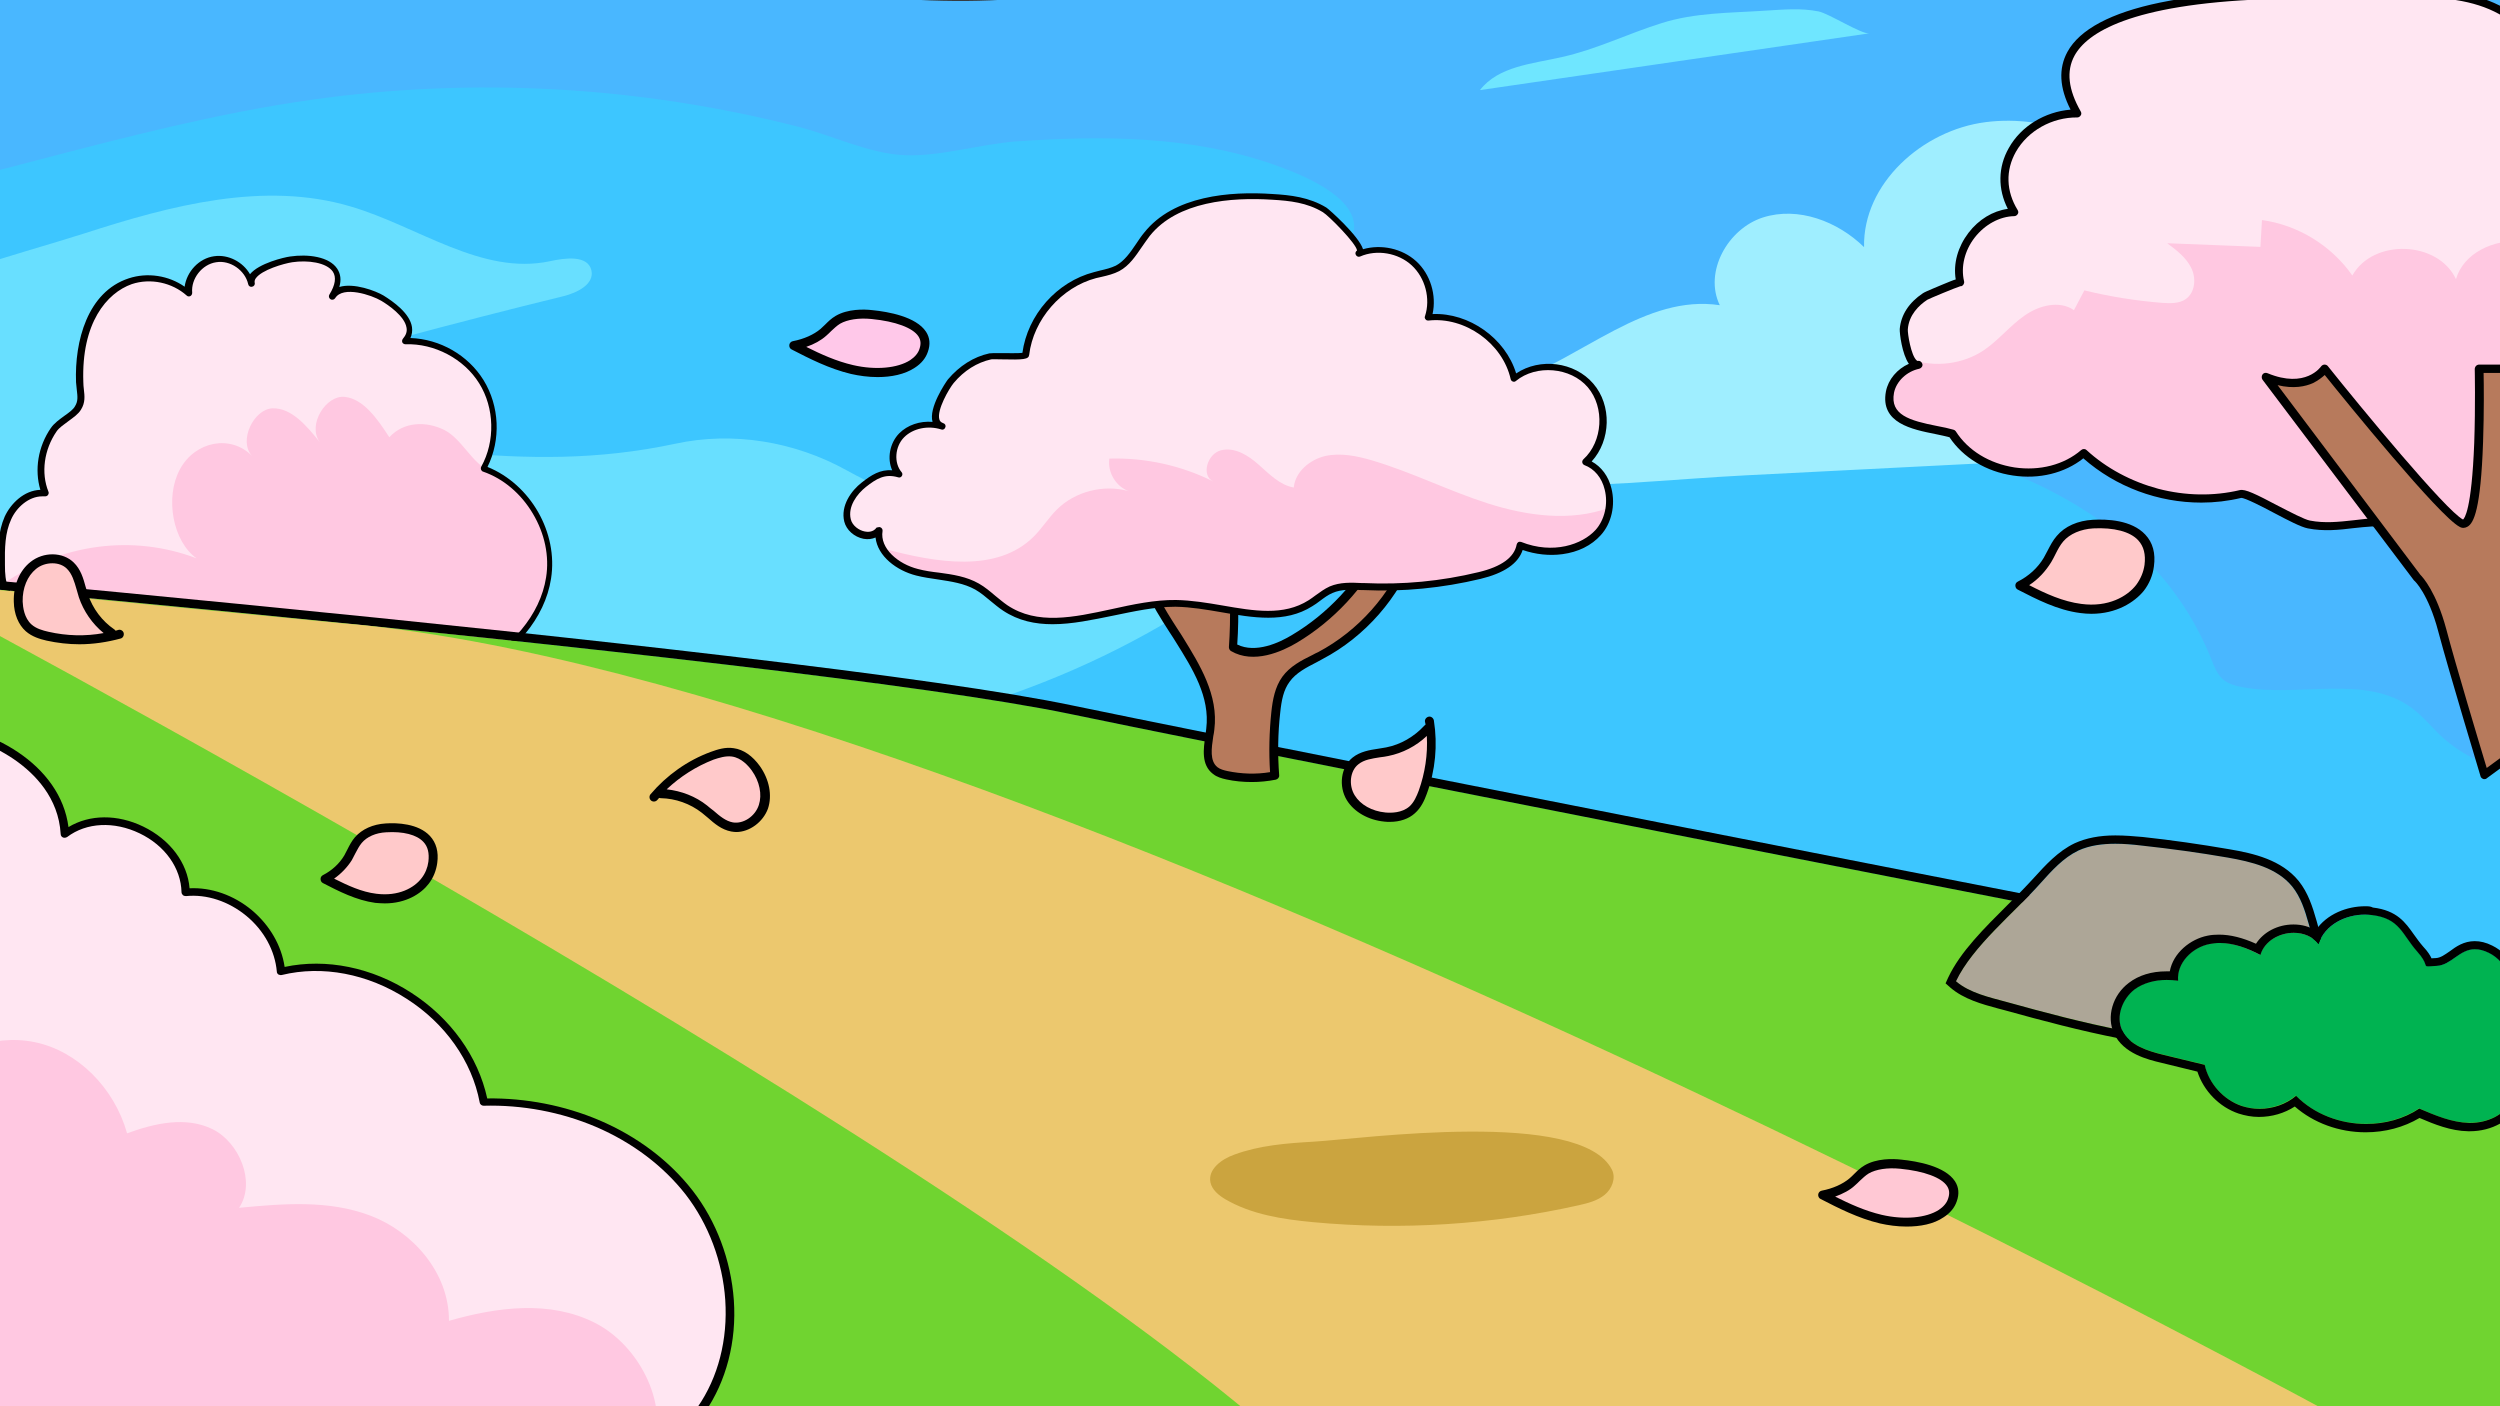 <?xml version="1.0" encoding="utf-8"?>
<!-- Generator: Adobe Illustrator 26.5.0, SVG Export Plug-In . SVG Version: 6.00 Build 0)  -->
<svg version="1.1" id="레이어_1" xmlns="http://www.w3.org/2000/svg" xmlns:xlink="http://www.w3.org/1999/xlink" x="0px"
	 y="0px" viewBox="0 0 960 540" style="enable-background:new 0 0 960 540;" xml:space="preserve">
<rect x="0" y="0" width="960" height="540" fill="#333333" stroke="none"/>
<g>
	<defs>
		<rect id="SVGID_1_" width="960" height="540"/>
	</defs>
	<clipPath id="SVGID_00000152260100063516418450000000992829713164234667_">
		<use xlink:href="#SVGID_1_"  style="overflow:visible;"/>
	</clipPath>
	<g style="clip-path:url(#SVGID_00000152260100063516418450000000992829713164234667_);">
		<rect x="-72" y="12.5" style="fill-rule:evenodd;clip-rule:evenodd;fill:#3DC6FF;" width="1032" height="520.6"/>
		<path style="fill:#49B7FF;" d="M385-0.1c-49.3,3-96.2-9.5-144.9-4.2C189,1.2,128.3-3.2,76.8-6.3c-50.5-3-101-4.5-151.6-4.4
			c-3.8,0-8.1,0.2-10.5,3.1c-2,2.4-2.1,5.8-2.1,8.9c0,24.4,0,48.7,0,73.1c0,3.9,0.4,8.6,3.8,10.5c2.5,1.4,5.5,0.7,8.3,0
			c29.5-7.7,59-15.4,88.5-23.1c35.2-9.2,70.5-18.4,106.5-23.5c62.2-8.8,126.1-5.2,186.9,10.4c13.2,3.4,27.2,10.3,40.8,10.9
			c13.3,0.6,29.3-4.3,42.9-5.3c33.2-2.3,67-2.2,98.8,8.9c9.3,3.3,31.3,11.6,30.9,24.2c-0.3,10.6-20.7,18.9-28.5,23
			c-17.2,9.1-34.4,18.2-51.6,27.2c-12.4,6.6-25.8,14.2-30.8,27.3c52.1,0.3,110.5,8.1,162,0.2c35.7-5.4,68.1-7.6,104.6-4.4
			c65.8,5.6,146.4,24.3,173.6,92.8c1,2.6,2.1,5.3,4.1,7.2c2.1,1.9,5,2.7,7.8,3.2c21.9,4,47.3-5.2,65.1,8.1c4.4,3.3,7.9,7.8,12,11.5
			c12.6,11.3,33.9,17.1,50.6,15.6c20.2-1.8,27.7-17,36.9-35.1c17.5-34.3,23.1-73.7,25.2-111.7c1.2-21.8,1.3-44.1-4.6-65.1
			c-12.2-43.3-49.1-76.3-90.4-94.1s-87-22.5-131.8-25.3c-33.7-2.1-67.4-3.4-101.1-3.8c-18.7-0.2-39.1,0.4-53.6,12.2
			c-16.1,13.1-30.1,11.3-49.6,15.4C560.9,4.1,497.2-4.8,436.6-2.6C419.4-2,402.2-1.2,385-0.1z"/>
		<path style="fill:#68DFFF;" d="M32.5,89.6c33.1-10.7,68.9-20.2,102.2-10.3c25.8,7.6,50.3,26.6,76.5,21c5.9-1.3,14.5-2.4,15.9,3.5
			c1.2,5.3-5.4,8.6-10.6,9.9c-42.1,10.3-84,21.6-125.6,33.8c-8,2.4-18.1,9.8-13.3,16.7c31.7,3.1,63.4,6.2,95,9.3
			c30,2.9,57.2,3.2,86.7-3.1c22.1-4.8,45.8-0.9,65.8,10.2c19,10.5,42.4,19.5,64.3,18.8c24.1-0.9,46.1-5.4,70.2,3.1
			c4.1,1.4,8.2,3.3,11.1,6.5c2.9,3.2,4.3,8.1,2.4,12c-1.3,2.6-3.7,4.3-6.1,5.9C353.4,304.3,216.6,296,86,281.4
			c-34.9-3.9-70-7.8-103.9-17c-29.4-7.9-59.3-21-76.6-46C-151.8,135.1-19.2,106.2,32.5,89.6z"/>
		<path style="fill:#9FEEFF;" d="M830.4,69.3c-19.5-14.7-43.7-25.5-67.9-22.4c-24.3,3.1-47.2,23.6-46.7,48
			C705.7,85,690.5,79.2,677,83.5c-13.5,4.3-22.8,20.9-16.6,33.7c-28.5-4.3-52.6,20.1-79.8,29.5c-15.1,5.2-31.3,6.1-46.5,10.1
			c-17.5,4.6-34.9,12.7-51.2,20.5c-0.4,0.2-0.8,0.4-1.1,0.8c-1.1,1.5,1.5,2.9,3.4,3c31.6,1.7,63.2,3.3,94.8,5
			c30.1,1.6,60.9-2.1,90.9-3.6c63.5-3.2,127.1-6.5,190.6-9.7c20.2-1,44.2-4.4,53.3-22.4c2.7-5.4,3.7-11.5,3.5-17.5
			c-0.6-16.2-10.1-31.7-24.2-39.6c-4.4-2.5-46.4-4.8-40.1,7.9C847.3,87.7,842.4,78.3,830.4,69.3z"/>
		<g>
			<path style="fill:#FFE6F2;" d="M17.5,189.4c-3.2-8-1.5-17.3,3.3-24.3c2.3-3.3,7.5-5.4,9.4-8.4c1.9-3.1,0.8-6,0.6-9.9
				c-0.5-14.6,3.7-33.5,19.4-38.7c7.6-2.5,16.4-0.7,22.3,4.6c-0.5-6.1,4.3-12.2,10.3-13.1c6-0.9,12.4,3.5,13.7,9.4
				c-1.2-5.4,12.3-8.9,15.4-9.4c9.6-1.5,23.3,1.5,15.6,14.3c3.6-5.9,15.5-1.9,19.5,0.5c4.8,2.9,14.4,10,8.6,16.6
				c11.6-0.5,23.3,5.7,29.4,15.6s6.4,23.1,0.8,33.3c16.6,5.9,27.7,24.5,25,42c-2.5,16-15.2,29.1-29.9,36
				c-14.7,6.8-31.3,8.3-47.6,8.8c-17.5,0.5-35-0.2-52.5-2c-26.8-2.8-50-14-71.2-30.2c-3.1-2.3-6.2-4.8-7.8-8.3
				c-1.3-2.8-1.3-6-1.4-9.1c-0.1-6.2,0-12.5,2.5-18.1S11.4,188.6,17.5,189.4z"/>
			<path style="fill:#FFC8E1;" d="M188.6,181.3c-7.6-3.5-11.1-12.7-18-16.2c-6.9-3.4-15.5-3.3-21.1,2.8c-4.6-7.1-9.9-14.7-17.1-15.5
				c-7.2-0.8-14.5,10.7-9.6,17.4c-5.1-6.4-10.9-13.2-18.1-13c-7.2,0.2-13.3,12.5-7.9,18.3c-8.1-8.3-21.8-5.8-27.7,5.1
				s-2.7,27.8,6.4,34.2c-24.5-9.3-51.9-5.7-74.3,9.8c0,0,6.5,18.3,57,35.9c0,0,61.5,14.1,114.3,1c0,0,35.5-9.8,38.7-44.2
				C211.2,216.9,211.2,191.8,188.6,181.3z"/>
			<path d="M122.5,268.1c-13.9,0-28-0.7-41.8-2.1c-24.8-2.6-48.3-12.5-71.8-30.5c-2.9-2.2-6.4-4.9-8.2-8.8c-1.4-3.2-1.5-6.7-1.5-9.6
				c-0.1-6.6,0.1-13,2.6-18.7c2.3-5,7.4-10.1,13.7-10.3c-2.3-7.7-0.9-16.6,4-23.7c1.3-1.9,3.3-3.3,5.2-4.7c1.7-1.2,3.4-2.4,4.1-3.7
				c1.2-1.9,1-3.7,0.7-6.2c-0.1-0.9-0.2-1.9-0.3-3c-0.6-15.8,4.4-34.7,20.2-39.9c7.2-2.4,15.4-1.1,21.5,3.2
				c0.8-5.8,5.5-10.9,11.3-11.7c5.5-0.8,11.1,2.2,13.8,6.9c3.4-4.2,13.1-6.5,15.4-6.8c6.8-1,15,0,18.1,4.7c1.3,2,1.6,4.3,0.8,7
				c5.6-1.7,14,1.5,17,3.3c3.7,2.3,10.1,6.8,10.9,12.1c0.2,1.5,0,2.9-0.6,4.2c11.3,0.4,22.1,6.5,28.1,16.2
				c6.1,9.9,6.7,22.8,1.5,33.3c16.5,6.7,27.2,25.2,24.4,42.9c-2.3,15.1-14.1,29.2-30.6,36.9c-15.3,7.1-32.9,8.5-48.1,8.9
				C129.8,268,126.2,268.1,122.5,268.1z M16.2,190.6c-5.2,0-9.9,4.3-11.9,8.8c-2.4,5.2-2.5,11-2.4,17.6c0,3.4,0.2,6.1,1.3,8.6
				c1.5,3.3,4.6,5.7,7.4,7.8c23.1,17.7,46.2,27.5,70.5,30c17.3,1.8,34.9,2.5,52.3,2c26.6-0.7,38.7-4.8,47.1-8.7
				c15.8-7.3,27-20.7,29.2-35c1.3-8.1-0.5-16.8-5.1-24.5c-4.5-7.6-11.3-13.4-19.1-16.1c-0.4-0.1-0.6-0.4-0.8-0.8
				c-0.1-0.4-0.1-0.7,0.1-1.1c5.4-9.7,5.1-22.6-0.8-32c-5.8-9.4-17.2-15.4-28.3-15c-0.5,0-1-0.3-1.2-0.7c-0.2-0.5-0.1-1,0.2-1.4
				c1.2-1.4,1.7-2.8,1.4-4.3c-0.7-4.4-7-8.7-9.7-10.3c-3.7-2.2-14.7-5.9-17.7-1c0,0,0,0,0,0c-0.4,0.6-1.2,0.8-1.8,0.4
				c-0.6-0.4-0.8-1.2-0.4-1.8c0,0,0,0,0,0c2.3-3.7,2.7-6.7,1.3-8.8c-2.4-3.5-9.6-4.5-15.6-3.6c-3.2,0.5-11.7,2.9-14,6.2
				c-0.4,0.6-0.5,1.1-0.4,1.7c0,0,0,0,0,0c0.2,0.7-0.3,1.4-1,1.5c-0.7,0.2-1.4-0.3-1.5-1c0,0,0,0,0,0c-1.2-5.3-6.9-9.3-12.3-8.4
				c-5.4,0.8-9.7,6.3-9.2,11.7c0,0.5-0.2,1-0.7,1.3c-0.5,0.2-1,0.2-1.4-0.2c-5.6-5-13.9-6.8-21.1-4.4C41,112.5,31.2,124,32,146.7
				c0,1,0.1,1.9,0.2,2.8c0.3,2.6,0.6,5.1-1.1,7.8c-1,1.7-2.9,3-4.8,4.4c-1.7,1.3-3.6,2.5-4.6,4c-4.8,7-6,15.9-3.1,23.1
				c0.2,0.4,0.1,0.9-0.2,1.3c-0.3,0.4-0.7,0.5-1.2,0.5C16.9,190.6,16.5,190.6,16.2,190.6z"/>
		</g>
		<g>
			<path style="fill:#70D430;" d="M-147.4,213.2l25,376.8l1129.4-40.8l-31.2-163.8c0,0-456.4-88.7-564.7-111.3
				S-147.4,213.2-147.4,213.2z"/>
			<path d="M-147.4,213.2c0,0,450.2,38.4,558.5,61c108.3,22.6,564.7,111.3,564.7,111.3l31.2,163.8L-122.4,590L-147.4,213.2
				 M-150.8,209.6l0.2,3.7l25,376.8l0.2,3.1l3.1-0.1l1129.4-40.8l3.8-0.1l-0.7-3.7l-31.2-163.8l-0.4-2.1l-2.1-0.4
				c-4.6-0.9-457.6-89-564.7-111.3c-24.8-5.2-69.6-11.6-133.2-19.1c-50.8-6-113.7-12.7-187-19.9c-124.7-12.3-237.6-21.9-238.7-22
				L-150.8,209.6L-150.8,209.6z"/>
		</g>
		<path style="fill:#ECC86E;" d="M-40.1,222.7c0,0,426.6,225.4,548.2,345.6l410.2-13c0,0-532.8-295.3-787.5-316L-40.1,222.7z"/>
		<g>
			<path style="fill:#FFC9CA;" d="M803.6,201.3c-4.7,0.3-9.6,2-12.7,5.6c-2.1,2.4-3.2,5.4-4.8,8.1c-2.5,4.2-6.2,7.6-10.6,9.8
				c7.4,3.9,15.1,7.8,23.4,8.9s17.6-1.2,22.7-7.9c1.9-2.5,3.1-5.5,3.5-8.6C827,203.6,814.3,200.6,803.6,201.3z"/>
			<path d="M803.1,235.7c-1.4,0-2.8-0.1-4.3-0.3c-8.7-1.1-16.8-5.3-24-9c-0.6-0.3-0.9-0.9-0.9-1.6c0-0.7,0.4-1.2,1-1.5
				c4-2,7.6-5.2,9.9-9.1c0.5-0.9,1-1.8,1.5-2.8c1-1.9,2-3.9,3.5-5.6c3.1-3.7,8.1-5.9,13.9-6.2l0,0c5.2-0.3,14.8,0,20.1,5.7
				c2.9,3.1,4,7.2,3.3,12.2c-0.4,3.4-1.8,6.7-3.9,9.4C819.6,231.3,812.7,235.7,803.1,235.7z M779.2,224.7c6.4,3.3,13,6.3,20,7.2
				c10.4,1.4,17.7-2.9,21.1-7.3c1.7-2.3,2.8-4.9,3.2-7.7c0.5-4-0.3-7.1-2.4-9.4c-3.1-3.4-9.4-5-17.3-4.6l0,0c-4.8,0.3-9,2.1-11.5,5
				c-1.2,1.4-2.1,3.1-3,4.9c-0.5,1-1,2-1.6,3C785.5,219.4,782.6,222.5,779.2,224.7z"/>
		</g>
		<g>
			<path style="fill:#FFC9CA;" d="M148.2,317.8c-4,0.2-8,1.7-10.6,4.7c-1.7,2-2.7,4.5-4,6.8c-2.1,3.5-5.2,6.4-8.9,8.2
				c6.2,3.2,12.6,6.5,19.6,7.4s14.7-1,19-6.6c1.6-2.1,2.6-4.6,3-7.2C167.7,319.8,157.1,317.3,148.2,317.8z"/>
			<path d="M147.8,346.9c-1.2,0-2.4-0.1-3.7-0.2c-7.3-1-14.1-4.5-20.1-7.6c-0.6-0.3-0.9-0.9-0.9-1.6c0-0.7,0.4-1.2,1-1.5
				c3.3-1.7,6.2-4.3,8.1-7.5c0.4-0.7,0.8-1.5,1.2-2.3c0.8-1.6,1.7-3.3,2.9-4.7c2.7-3.1,6.9-5,11.8-5.3l0,0c4.4-0.3,12.5,0,17,4.8
				c2.4,2.6,3.4,6.1,2.8,10.4c-0.4,2.9-1.5,5.7-3.3,8C161.7,343.2,155.9,346.9,147.8,346.9z M128.3,337.4c5.2,2.6,10.5,5.1,16.2,5.8
				c8.6,1.1,14.6-2.3,17.4-6c1.4-1.8,2.3-4,2.6-6.3c0.4-3.3-0.2-5.8-1.9-7.6c-2.6-2.8-7.8-4.1-14.3-3.7l0,0c-4,0.2-7.4,1.7-9.4,4.1
				c-1,1.2-1.7,2.6-2.5,4.1c-0.4,0.8-0.9,1.7-1.3,2.5C133.4,333,131,335.5,128.3,337.4z"/>
		</g>
		<g>
			<path style="fill:#FFC8D4;" d="M730,447c-4.7-0.5-9.7,0-13.1,2c-2.3,1.3-3.7,3.2-5.5,4.8c-2.9,2.5-6.9,4.3-11.4,5.1
				c7,3.6,14.2,7.3,22.3,9.2c8.1,1.9,17.5,1.6,23.2-2.2c2.1-1.4,3.6-3.2,4.3-5.3C752.9,451.8,740.6,448.1,730,447z"/>
			<path d="M732.1,471c-3.6,0-7.1-0.5-10.2-1.2c-8.4-2-16-5.9-22.8-9.4c-0.7-0.3-1-1.1-0.9-1.8c0.1-0.7,0.7-1.3,1.4-1.4
				c4.2-0.8,8-2.5,10.6-4.7c0.6-0.5,1.1-1,1.7-1.6c1.2-1.2,2.4-2.4,4.1-3.4c4.6-2.7,10.8-2.6,14.1-2.2l0,0
				c6.1,0.6,16.8,2.5,20.6,8.3c1.5,2.3,1.7,4.9,0.7,7.7c-0.8,2.4-2.5,4.5-5,6.1C742.5,470.1,737.3,471,732.1,471z M704.7,459.5
				c5.6,2.8,11.5,5.5,17.9,7c8.6,2,17.1,1.2,21.9-1.9c1.8-1.2,3.1-2.7,3.6-4.4c0.6-1.8,0.5-3.3-0.4-4.7c-2.1-3.3-8.8-5.8-18-6.7
				c-4.9-0.5-9.3,0.2-12.1,1.8c-1.3,0.8-2.3,1.8-3.4,2.8c-0.6,0.6-1.2,1.2-1.9,1.8C710.4,457,707.7,458.4,704.7,459.5z"/>
		</g>
		<path style="fill:#CBA43F;" d="M504.4,438.4c-10.3,0.6-20.8,1.4-30.5,5c-4.8,1.7-10.1,5.6-9.1,10.6c0.6,2.9,3.2,5,5.7,6.5
			c10.1,5.9,22,7.7,33.6,8.8c34.1,3.2,68.8,1,102.2-6.5c3.5-0.8,7.1-1.7,9.9-4c2.8-2.3,4.4-6.4,2.8-9.6
			C607.2,425.6,523.1,437.3,504.4,438.4z"/>
		<path style="fill:#6FE6FF;" d="M638,8.9c-12.8,4-25.1,10.1-38.2,13c-11.3,2.6-24.4,3.5-31.5,12.7c49.8-7.3,99.7-14.5,149.5-21.8
			c-3,0.4-15.3-7.5-19.4-8.4c-7-1.4-13.7-0.7-20.7-0.3C664.3,5,650.9,4.8,638,8.9z"/>
		<g>
			<path style="fill:#ADA697;" d="M783.5,339.2c4.3-4.8,8.7-9.7,14.5-12.5c7.5-3.5,16.1-2.9,24.3-2.1c11,1.2,22,2.7,33,4.6
				c9.1,1.6,18.9,3.9,24.8,11.1c3.3,4.1,4.9,9.2,6.3,14.2c3.9,13.7,7,27.7,9.4,41.7c-41.1,10.3-84.4-0.1-125.2-11.4
				c-6.6-1.8-14.4-3.5-19.6-8C757.4,363.4,773.5,350.5,783.5,339.2z"/>
			<path d="M812.3,324c3.4,0,6.8,0.3,10.1,0.7c11,1.2,22,2.7,33,4.6c9.1,1.6,18.9,3.9,24.8,11.1c3.3,4.1,4.9,9.2,6.3,14.2
				c3.9,13.7,7,27.7,9.4,41.7c-11.9,3-23.9,4.2-36,4.2c-29.9,0-60.1-7.6-89.2-15.7c-6.6-1.8-14.4-3.5-19.6-8
				c6.4-13.5,22.5-26.4,32.5-37.7c4.3-4.8,8.7-9.7,14.5-12.5C802.5,324.6,807.4,324,812.3,324 M812.3,320.8v3.2V320.8
				c-6.1,0-11.2,1-15.6,3c-6.5,3.1-11.3,8.5-15.6,13.2c-3,3.3-6.4,6.8-10.1,10.4c-8.9,8.9-18.2,18-22.9,28l-1,2.2l1.8,1.6
				c5.2,4.5,12.2,6.4,18.5,8.1c0.8,0.2,1.6,0.4,2.3,0.6c28.8,8,59.5,15.8,90.1,15.8c13.2,0,25.2-1.4,36.8-4.3l2.9-0.7l-0.5-2.9
				c-2.4-14.1-5.5-28.3-9.4-42.1c-1.6-5.6-3.3-10.9-6.9-15.4c-6.6-8.1-17.2-10.6-26.7-12.2c-11-1.9-22.1-3.5-33.2-4.7
				C819.4,321.1,815.9,320.8,812.3,320.8L812.3,320.8z"/>
		</g>
		<g>
			<path style="fill:#00B351;" d="M890.3,362.5c-5.7-7.4-19.7-4.8-22.4,4.2c-6-3.2-12.8-5.6-19.5-4.3s-12.7,7.3-12.1,14.1
				c-5.8-0.9-12.1-0.1-16.8,3.4s-7.2,10.2-4.7,15.6c2.7,5.8,9.7,8,16,9.5c5.2,1.3,10.5,2.5,15.7,3.8c1.6,7.2,7.2,13.4,14.2,15.8
				s15.2,0.8,20.9-3.9c12,12.3,33,14.4,47.3,4.9c6.1,2.7,12.4,5.4,19.1,5.5c6.7,0.2,13.9-2.8,16.7-8.9c1.3-2.7,1.6-5.8,3.5-8.1
				c1.6-1.9,3.9-2.8,5.8-4.3c4.7-3.6,6.4-10.6,4-16c-2.4-5.4-8.8-8.7-14.6-7.6c3.1-7.4-0.5-16.9-7.7-20.4c-10-4.9-12.9,4.7-20,5
				c-6.9,0.4-1.7,0.9-7.4-5.5c-5.8-6.5-6.6-12.7-17.3-14C902.7,350.4,893.1,354.1,890.3,362.5z"/>
			<path d="M908.2,351.2c0.9,0,1.8,0.1,2.7,0.2c10.7,1.3,11.5,7.5,17.3,14c4.3,4.8,2.4,5.7,4.2,5.7c0.6,0,1.5-0.1,3.3-0.2
				c5.6-0.3,8.7-6.4,14.7-6.4c1.5,0,3.3,0.4,5.3,1.4c7.2,3.5,10.8,13,7.7,20.4c0.8-0.1,1.5-0.2,2.3-0.2c5.1,0,10.2,3.1,12.3,7.8
				c2.4,5.4,0.7,12.4-4,16c-1.9,1.5-4.3,2.5-5.8,4.3c-1.9,2.3-2.3,5.4-3.5,8.1c-2.8,5.9-9.6,8.9-16.1,8.9c-0.2,0-0.4,0-0.5,0
				c-6.7-0.2-13-2.9-19.1-5.5c-6,4-13.2,5.9-20.4,5.9c-9.9,0-19.9-3.7-26.9-10.8c-3.9,3.3-9,5-14.1,5c-2.3,0-4.6-0.4-6.8-1.1
				c-7-2.4-12.6-8.6-14.2-15.8c-5.2-1.3-10.5-2.5-15.7-3.8c-6.2-1.5-13.3-3.7-16-9.5c-2.5-5.3,0.1-12,4.7-15.6
				c3.5-2.6,8-3.7,12.4-3.7c1.5,0,3,0.1,4.4,0.3c-0.6-6.8,5.4-12.8,12.1-14.1c1.3-0.2,2.5-0.4,3.8-0.4c5.4,0,10.8,2,15.7,4.6
				c1.6-5.4,7.3-8.5,12.8-8.5c3.7,0,7.3,1.4,9.5,4.3C892.8,355,900.7,351.2,908.2,351.2 M908.2,348c-6.9,0-14.7,2.9-19,9.3
				c-2.4-1.5-5.3-2.3-8.5-2.3c-6.1,0-11.5,2.9-14.4,7.4c-5.1-2.3-9.8-3.5-14.2-3.5c-1.5,0-3,0.1-4.4,0.4
				c-6.6,1.3-13.2,6.6-14.5,13.7c-0.5,0-0.9,0-1.4,0c-5.6,0-10.5,1.5-14.3,4.4c-6.3,4.7-8.7,13.1-5.7,19.5c3.6,7.7,13,10,18.1,11.2
				l13.9,3.4c2.4,7.4,8.4,13.6,15.8,16.1c2.5,0.8,5.1,1.3,7.8,1.3c5,0,9.8-1.4,13.8-4c7.2,6.3,17,9.9,27.2,9.9
				c7.5,0,14.6-1.9,20.7-5.5c5.6,2.4,12,5,18.7,5.1c0.2,0,0.4,0,0.6,0c8.5,0,16-4.2,19.1-10.7c0.5-1.2,0.9-2.3,1.3-3.4
				c0.5-1.6,1-3,1.8-4c0.7-0.8,1.8-1.5,2.9-2.2c0.8-0.5,1.6-1,2.4-1.6c5.9-4.5,8-13.1,5-19.8c-2.4-5.2-7.6-8.9-13.4-9.6
				c1-7.9-3.1-16.4-10.5-20c-2.4-1.2-4.6-1.7-6.7-1.7c-4.2,0-7.2,2.1-9.6,3.9c-1.9,1.3-3.5,2.5-5.3,2.6c-0.7,0-1.2,0.1-1.7,0.1
				c-0.5-1.1-1.4-2.6-3.2-4.5c-1.4-1.6-2.5-3.2-3.6-4.7c-3.2-4.5-6.4-9.2-15.7-10.3C910.3,348,909.3,348,908.2,348L908.2,348z"/>
		</g>
		<g>
			<path style="fill:#FFC9CA;" d="M548.2,279.7c-4,4.5-9.6,7.6-15.5,8.9c-4.2,0.9-8.8,0.9-12.2,3.6c-4.1,3.3-4.5,9.7-1.8,14.2
				s7.9,6.9,13.1,7.4c3.7,0.4,7.7-0.3,10.5-2.8c2-1.8,3.2-4.3,4.1-6.8c3.2-8.7,4.1-18.2,2.6-27.3"/>
			<path d="M533.7,315.6c-0.7,0-1.4,0-2.1-0.1c-6.2-0.6-11.6-3.7-14.4-8.2c-3.3-5.4-2.3-12.8,2.2-16.4c2.9-2.3,6.5-2.9,9.9-3.4
				c1-0.2,2-0.3,3-0.5c5.6-1.1,10.7-4.1,14.6-8.3c0.2-0.2,0.3-0.3,0.5-0.4c0-0.4-0.1-0.7-0.2-1.1c-0.2-0.9,0.5-1.8,1.4-2
				c0.9-0.2,1.8,0.5,2,1.4c1.5,9.5,0.6,19.2-2.7,28.2c-0.9,2.5-2.2,5.4-4.6,7.5C541,314.4,537.6,315.6,533.7,315.6z M547.9,282.6
				c-4.1,3.9-9.3,6.6-14.8,7.7c-1,0.2-2.1,0.4-3.2,0.5c-3.1,0.5-6.1,0.9-8.3,2.7c-3.2,2.5-3.8,8-1.4,11.9c2.2,3.6,6.6,6.1,11.8,6.6
				c2.2,0.2,6.3,0.2,9.2-2.3c1.8-1.6,2.8-4,3.6-6.1C547.2,296.9,548.3,289.7,547.9,282.6z"/>
		</g>
		<g>
			<path style="fill:#FFC8E9;" d="M334.8,120.8c-4.7-0.5-9.7,0-13.1,2c-2.3,1.3-3.7,3.2-5.5,4.8c-2.9,2.5-6.9,4.3-11.4,5.1
				c7,3.6,14.2,7.3,22.3,9.2c8.1,1.9,17.5,1.6,23.2-2.2c2.1-1.4,3.6-3.2,4.3-5.3C357.7,125.6,345.4,121.8,334.8,120.8z"/>
			<path d="M337,144.8c-3.6,0-7.1-0.5-10.2-1.2c-8.4-2-16-5.9-22.8-9.4c-0.7-0.3-1-1.1-0.9-1.8c0.1-0.7,0.7-1.3,1.4-1.4
				c4.2-0.8,8-2.5,10.6-4.7c0.6-0.5,1.1-1.1,1.7-1.6c1.2-1.2,2.4-2.4,4.1-3.4c4.6-2.7,10.8-2.6,14.1-2.2c6.1,0.6,16.8,2.5,20.6,8.3
				c1.5,2.3,1.7,4.9,0.7,7.7c-0.8,2.4-2.5,4.5-5,6.1C347.4,143.8,342.2,144.8,337,144.8z M309.6,133.2c5.6,2.8,11.5,5.5,18,7
				c8.6,2,17.1,1.2,21.9-1.9c1.8-1.2,3.1-2.7,3.6-4.4c0.6-1.8,0.5-3.3-0.4-4.7c-2.1-3.3-8.8-5.8-18-6.7l0,0
				c-4.9-0.5-9.3,0.2-12.1,1.8c-1.3,0.8-2.3,1.8-3.4,2.8c-0.6,0.6-1.2,1.2-1.9,1.8C315.3,130.7,312.6,132.2,309.6,133.2z"/>
		</g>
		<g>
			<path style="fill:#FFC9CA;" d="M253.7,304.7c6,0.1,12,2.3,16.8,6c3.4,2.6,6.4,6.1,10.6,6.9c5.1,1,10.3-2.9,11.9-7.8
				c1.6-4.9,0.1-10.5-2.9-14.8c-2.1-3-5.2-5.7-8.9-6.2c-2.6-0.4-5.3,0.4-7.8,1.3c-8.7,3.3-16.5,8.8-22.4,15.8"/>
			<path d="M282.7,319.5c-0.6,0-1.2-0.1-1.9-0.2c-3.7-0.7-6.4-3-9-5.3c-0.8-0.7-1.6-1.3-2.3-1.9c-4.5-3.5-10.1-5.5-15.8-5.6
				c-0.2,0-0.4-0.1-0.6-0.1c-0.2,0.3-0.5,0.5-0.7,0.8c-0.6,0.7-1.7,0.8-2.4,0.2c-0.7-0.6-0.8-1.7-0.2-2.4c6.2-7.3,14.2-13,23.2-16.3
				c2.5-0.9,5.5-1.9,8.7-1.4c3.8,0.5,7.3,3,10.1,6.9c3.6,5.1,4.8,11.2,3.1,16.3C293,315.7,287.8,319.5,282.7,319.5z M256,303.1
				c5.6,0.6,11.1,2.7,15.5,6.2c0.8,0.7,1.7,1.4,2.5,2c2.4,2.1,4.7,4,7.4,4.5c4,0.7,8.6-2.3,10-6.7c1.3-4,0.3-9-2.7-13.2
				c-1.3-1.8-4-4.9-7.7-5.4c-2.4-0.3-4.9,0.5-7,1.2C267.3,294.3,261.2,298.2,256,303.1z"/>
		</g>
		<g>
			<path style="fill:#FFC9CA;" d="M42.7,243c-5-3.5-8.8-8.5-10.7-14.3c-1.4-4.1-2-8.7-5-11.6c-3.7-3.6-10.2-3.3-14.3-0.1
				S6.8,225.8,7,231c0.1,3.7,1.2,7.6,4,10.1c2,1.8,4.7,2.6,7.3,3.2c9,2.1,18.6,1.8,27.4-0.8"/>
			<path d="M30.5,247.4c-4.2,0-8.5-0.5-12.6-1.4c-2.6-0.6-5.6-1.5-8-3.6c-2.8-2.5-4.5-6.5-4.6-11.3c-0.2-6.3,2.2-12,6.4-15.3
				c5-4,12.4-3.9,16.6,0.2c2.7,2.6,3.7,6.1,4.6,9.4c0.3,1,0.6,2,0.9,2.9c1.8,5.4,5.4,10.2,10.1,13.4c0.2,0.1,0.3,0.3,0.5,0.5
				c0.3-0.1,0.7-0.2,1-0.3c0.9-0.3,1.9,0.3,2.1,1.2s-0.3,1.9-1.2,2.1C41.1,246.6,35.8,247.4,30.5,247.4z M20.1,216.3
				c-2.2,0-4.5,0.7-6.3,2.2c-3.3,2.7-5.2,7.3-5.1,12.5c0.1,2.2,0.6,6.3,3.4,8.8c1.8,1.6,4.3,2.3,6.5,2.8c7,1.6,14.2,1.8,21.2,0.5
				c-4.4-3.6-7.7-8.4-9.5-13.7c-0.3-1-0.6-2.1-0.9-3.1c-0.9-3.1-1.7-5.9-3.7-7.9C24.3,217,22.3,216.3,20.1,216.3z"/>
		</g>
		<g>
			<path style="fill:#FFE6F2;" d="M-29.2,278.9c24.9,1,52.7,16.5,54.1,41.4c16.8-12.9,46,1.2,46.4,22.4
				c17.6-1.8,35.2,12.8,36.6,30.4c33.5-8.2,71.4,16.2,77.8,50.1c29.8-0.7,60.5,11.2,78.8,34.7c18.3,23.5,21.6,58.9,4.7,83.4
				c-14.2,20.5-38.9,30.5-62.5,38.3C141.3,600.9,72.8,612.9,4,615c-34.9,1.1-70.3-0.5-103.7-10.7c-21-6.4-41.8-17-54.2-35.1
				c-12.8-18.8-14.6-42.8-15.2-65.5c-1.1-44.8,1.1-89.8,6.5-134.3c2.3-18.6,5.3-37.6,14.1-54.1C-128.1,277.3-67.8,277.4-29.2,278.9z
				"/>
			<path style="fill:#FFC8E1;" d="M-161.7,358.3c25.5-1.2,51.5-2.3,76,5.7c24.4,8.1,47.4,27.2,54.3,54.1
				c10.5-14.2,28.4-21.3,44.8-17.9s30.5,17.5,35.4,35c10.6-3.9,22.6-6.6,32.8-1.6s16.8,20.3,10.2,30.2c16.9-1.6,34.3-3.1,50.4,3
				c16,6,30.3,21.7,30.2,40.4c18.5-5.3,38.8-8,56.1,0.8s29.5,32.5,21.4,51.5c0,0-113.8,60.6-278.2,55.6c0,0-140.8,1.6-140.1-94.7
				c0,0-0.7-82.4,1.5-107.8L-161.7,358.3z"/>
			<path d="M-14.2,616.8c-26,0-56.4-2.1-85.9-11.1c-25.7-7.9-44.2-19.9-55-35.7c-13.2-19.4-14.9-44.4-15.4-66.3
				c-1.1-44.8,1.1-90,6.6-134.5c2.3-18.3,5.2-37.7,14.3-54.6c9.1-17,27.2-28.4,53.8-33.8c22-4.4,46.1-4.2,66.8-3.4
				c25.3,1,52.2,16.2,55.3,40.2c8.1-4.9,18.8-5,28.7-0.2c10.3,5,17,13.9,17.8,23.7c8.3-0.4,16.9,2.6,23.9,8.4
				c6.9,5.8,11.4,13.6,12.6,21.8c16-3.4,33.6,0.2,48.6,9.9c15.2,9.8,25.7,24.5,29.2,40.6c14.8-0.2,29.7,2.7,43.1,8.4
				c14.5,6.2,26.8,15.5,35.7,26.9c9.2,11.8,14.8,26.8,15.9,42.2c1.1,15.8-2.9,31.1-11.1,43c-14.3,20.6-38.9,30.8-63.3,38.8
				c-65.7,21.5-134,33.4-203.1,35.5C-1.7,616.7-7.8,616.8-14.2,616.8z M-50.1,280c-15,0-30.6,0.9-45.3,3.8
				c-25.7,5.2-43,16-51.7,32.2c-8.8,16.5-11.7,35.5-13.9,53.6c-5.4,44.3-7.6,89.4-6.5,134c0.5,21.5,2.2,46,14.9,64.7
				c10.4,15.3,28.3,26.9,53.4,34.5C-62.9,613.9-25,614.3,4,613.4c68.8-2.1,136.8-14,202.2-35.4c24-7.8,48-17.8,61.7-37.7
				c7.9-11.4,11.6-25.9,10.6-41.1c-1-14.7-6.4-29.1-15.2-40.5c-8.6-11-20.5-20-34.5-26c-13.4-5.7-28.3-8.5-43.1-8.1
				c-0.7,0-1.4-0.5-1.5-1.3c-3-15.8-13.2-30.3-28.1-39.8c-14.9-9.6-32.3-12.9-47.9-9.1c-0.4,0.1-0.9,0-1.3-0.2
				c-0.4-0.3-0.6-0.7-0.6-1.1c-0.7-8-4.9-15.8-11.7-21.4c-6.8-5.6-15.2-8.4-23.2-7.6c-0.4,0-0.9-0.1-1.2-0.4
				c-0.3-0.3-0.5-0.7-0.5-1.1c-0.2-9.2-6.3-17.9-16.1-22.6c-9.8-4.7-20.4-4.2-27.8,1.4c-0.5,0.3-1.1,0.4-1.6,0.2
				c-0.5-0.2-0.9-0.7-0.9-1.3c-0.8-14-10-23.2-17.6-28.5c-9.8-6.8-22.5-11-35-11.4C-35.9,280.2-42.9,280-50.1,280z"/>
		</g>
		<g>
			<path style="fill:#FFE6F2;" d="M773.5,81.4c-13,0.3-23.8,14.3-20.7,26.9c-0.1-0.3-12.6,4.9-13.5,5.5c-4.4,2.9-7.8,7.1-8.2,12.6
				c-0.2,2.1,1.8,14.5,5.6,13.7c-5.2,1.1-9.9,5.2-10.9,10.4c-2.5,13.4,15.3,13.4,23.9,16c10.4,16.3,35.9,20,50.5,7.5
				c15.9,14.6,39.2,20.7,60.3,15.7c3.1-0.7,21.1,10.7,26.3,11.7c10.8,2.2,20.8-1.8,31.1-0.6c19.6,2.3,38,15.3,58.5,18.2
				c6.5,0.9,13.7,1.3,19.1-2.5c6-4.2,8-12.2,8.8-19.5c2.2-19,0.3-38.3-2.1-57.3c-4.3-33-10.1-65.8-17.6-98.2
				c-6.7-28.9-20.8-42.9-51.3-44c-20.9-0.7-42.7-0.2-63.7,0.6c-22.8,0.9-95,5.2-71.7,45.3C778.1,43.2,762.1,62.9,773.5,81.4z"/>
			<path style="fill:#FFC8E1;" d="M996.7,104.6c-8.9-5.4-18.2-11-28.6-11.9c-10.4-0.9-22.1,4.4-25,14.5
				c-6.9-14.8-31.8-15.7-39.8-1.4c-8-11.5-20.9-19.4-34.7-21.3c-0.2,3.4-0.4,6.8-0.6,10.3c-11.9-0.5-23.9-0.9-35.8-1.4
				c3.5,2.6,7.2,5.4,9.2,9.4c2,3.9,1.6,9.4-2,12c-2.5,1.8-5.9,1.7-9.1,1.5c-10.1-0.8-20.1-2.4-29.9-4.8c-1.3,2.5-2.7,5.1-4,7.6
				c-5.6-3.9-13.5-1.8-19,2.1c-5.6,3.9-9.9,9.4-15.5,13.2c-8.1,5.5-18.9,6.8-28.1,3.6c0,0,2.6,2-5.1,6.8c0,0-11.1,13,6.4,18.4
				c0,0,10.6,3.1,14.5,3.4c0,0,16.4,20.1,36.7,14.2c0,0,9-2.6,13.8-6.7c0,0,27.4,24.2,60.3,15.7c0,0,20.1,9.2,26.3,11.7
				c0,0,18.7,0.6,28.1-0.8c0,0,22.5,3.7,30.4,8.5c0,0,40.5,19.1,52.3,5.7c0,0,8.4-7.4,7.7-29.6c0,0-2.3-48.7-5.1-59.8L996.7,104.6z"
				/>
			<path d="M983.6,221.1c-2.6,0-5.2-0.3-7.7-0.6c-10.3-1.5-20.1-5.4-29.7-9.3c-9.8-4-19.1-7.7-28.8-8.9c-4.5-0.5-8.9,0-13.6,0.5
				c-5.6,0.7-11.5,1.3-17.6,0.1c-2.6-0.5-7.6-3.1-12.9-5.9c-4.5-2.4-11.3-5.9-12.7-5.8c-5,1.2-10.2,1.8-15.3,1.8
				c-16.5,0-32.8-6-45.3-17c-7.2,5.7-17,8.1-27,6.6c-10.3-1.5-19.2-6.9-24.4-14.7c-1.5-0.4-3.4-0.8-5.3-1.2
				c-9-1.8-21.4-4.2-19.1-16.4c0.9-4.6,4.3-8.6,8.8-10.6c-2.6-3.7-3.6-11.7-3.5-13.4c0.5-5.4,3.5-10.1,8.9-13.7
				c0.8-0.6,6.6-2.9,7.2-3.2c2.7-1.1,4.3-1.8,5.4-2.1c-1-6.1,0.8-12.5,4.9-17.9c3.9-5.1,9.3-8.4,15.1-9.2
				c-3.9-7.6-3.8-16.1,0.4-23.4c4.7-8.4,13.9-13.9,23.7-14.7c-4.3-8.4-4.7-15.8-1.2-22.2c4.7-8.6,16.7-15,35.5-18.9
				c11.1-2.3,24.2-3.7,39.9-4.3c19.3-0.7,41.9-1.4,63.8-0.6c15.4,0.5,27,4.5,35.5,11.9c8.2,7.2,13.6,17.8,17.2,33.2
				c7.5,32.3,13.4,65.4,17.7,98.3c2.3,17.5,4.5,37.8,2.1,57.7c-0.8,6.5-2.6,15.8-9.5,20.6C992.4,220.3,988,221.1,983.6,221.1z
				 M913.5,199c1.4,0,2.9,0.1,4.3,0.2c10.1,1.2,20,5.2,29.6,9.1c9.3,3.8,19,7.7,28.9,9.1c6.1,0.9,13,1.3,18-2.2
				c2.8-2,6.7-6,8.2-18.4c2.3-19.5,0.1-39.6-2.1-56.9c-4.2-32.8-10.2-65.8-17.6-98C976,12.5,961.6,0.1,933-0.9
				c-21.8-0.8-44.4-0.1-63.6,0.6c-51.4,2-68,12.9-72.8,21.7c-3.2,5.9-2.4,13,2.4,21.4c0.3,0.5,0.3,1.1,0,1.5
				c-0.3,0.5-0.8,0.8-1.3,0.8c-9.7-0.1-19,5.1-23.6,13.2c-4,7.1-3.8,15.1,0.7,22.4c0.3,0.5,0.3,1.1,0,1.5c-0.3,0.5-0.8,0.8-1.3,0.8
				c-5.6,0.1-11.3,3.2-15.2,8.2c-3.9,5-5.4,11.3-4.1,16.8c0,0,0,0,0,0c0,0,0,0,0,0c0.2,0.8-0.3,1.7-1.1,1.9c-0.1,0-0.2,0-0.3,0
				c-1.7,0.5-11.8,4.7-12.7,5.2c-3.2,2.1-7.1,5.8-7.5,11.4c-0.1,1.5,1.2,10,3.4,11.9c0.1,0.1,0.3,0.2,0.4,0.2c0,0,0,0,0,0
				c0.8-0.2,1.6,0.4,1.8,1.2c0.2,0.8-0.4,1.6-1.2,1.8c0,0,0,0,0,0c-4.8,1-8.8,4.8-9.7,9.2c-1.6,8.5,5.9,10.7,16.6,12.8
				c2.3,0.4,4.4,0.9,6.2,1.4c0.4,0.1,0.7,0.3,0.9,0.6c4.7,7.4,12.9,12.4,22.6,13.9c9.6,1.4,19-1,25.6-6.7c0.6-0.5,1.5-0.5,2,0
				c7.6,7,17.2,12.1,27.6,14.9c10.4,2.7,21.2,2.9,31.3,0.5c2-0.5,6.1,1.5,14.8,6.1c4.7,2.4,10,5.2,12.1,5.6
				c5.6,1.1,11.2,0.5,16.6-0.1C906.8,199.4,910.1,199,913.5,199z M751.2,108.7c0.1,0.4,0.3,0.6,0.5,0.8
				C751.5,109.3,751.3,109,751.2,108.7z"/>
			<g>
				<path style="fill:#B77A5C;" d="M870.1,144.8l58.1,77c0,0,5.6,5.1,9.6,20.3c4,15.2,16.2,55.5,16.2,55.5l36.4-26.7l-24.2-69.1
					l-2-60.2H952c0,0,1.4,63.5-6.9,59.3c-8.3-4.2-52.4-59.3-52.4-59.3S886.2,151.5,870.1,144.8z"/>
				<path d="M954,299.2c-0.2,0-0.3,0-0.5-0.1c-0.5-0.2-0.9-0.6-1-1.1c-0.1-0.4-12.2-40.4-16.2-55.5c-3.8-14.5-9.1-19.5-9.2-19.5
					c-0.1-0.1-0.1-0.1-0.2-0.2l-58.1-77c-0.4-0.6-0.4-1.4,0-2c0.4-0.6,1.2-0.8,1.9-0.5c14.7,6.1,20.5-2.5,20.6-2.6
					c0.3-0.4,0.8-0.7,1.3-0.7c0.5,0,1,0.2,1.3,0.6c12.2,15.3,45.4,55.6,51.9,58.9c0,0,0,0,0,0c0.5-0.4,3.3-3.4,4.3-29.4
					c0.5-14.2,0.2-28.3,0.2-28.4c0-0.4,0.2-0.9,0.5-1.2c0.3-0.3,0.7-0.5,1.2-0.5h12.1c0.9,0,1.6,0.7,1.6,1.6l2,60l24.2,68.8
					c0.2,0.7,0,1.4-0.6,1.8L955,298.8C954.7,299.1,954.4,299.2,954,299.2z M929.4,220.7c0.9,0.9,6.1,6.5,10,21
					c3.4,13,12.9,44.6,15.5,53.2l33.6-24.6l-23.8-67.9c-0.1-0.2-0.1-0.3-0.1-0.5l-2-58.7h-8.9c0.1,4.1,0.2,15.2-0.2,26.5
					c-0.9,26.1-3.6,31.1-5.9,32.5c-1,0.6-2.1,0.7-3.1,0.1c-7.8-4-43.7-48.2-51.8-58.3c-1,0.9-2.5,2.1-4.5,3.1
					c-2.9,1.3-7.4,2.3-13.6,0.8L929.4,220.7z M945.9,199.5L945.9,199.5L945.9,199.5z"/>
			</g>
		</g>
		<g>
			<g>
				<path style="fill:#B77A5C;" d="M464.7,280c-0.7,5.6-2.6,12.5,1.9,15.9c1.3,1,2.9,1.4,4.5,1.8c6,1.3,12.3,1.3,18.3,0.1
					c-0.6-8.1-0.5-16.2,0.4-24.3c0.5-4.5,1.3-9.1,3.9-12.7c3.2-4.4,8.5-6.6,13.2-9.1c16.1-8.5,28.9-23.1,35.2-40.2
					c-2.6-3.3-7.3-6.9-10.5-4.2c-0.9,0.7-1.4,1.8-1.9,2.8c-7.3,14.4-18.8,26.7-32.7,35c-7.2,4.3-16.4,7.4-23.6,3.2
					c0.9-11.9,0.5-23.9-1-35.7c-2.9,0-5.7-0.1-8.6-0.1c1.1,4.4,0.6,9.1-1.4,13.2c-0.5,1.1-1.2,2.2-2.4,2.6c-1.8,0.6-3.5-0.7-4.9-2
					c-4.3-4.3-8-9.1-11-14.4c-12.9,2.4,3.4,25.3,7.6,32.1C458.5,254.8,466.4,266.6,464.7,280z"/>
				<path d="M480.7,300.3c-3.3,0-6.6-0.3-9.8-1c-1.8-0.4-3.6-0.9-5.1-2.1c-4.6-3.5-3.7-9.6-2.9-14.9c0.1-0.8,0.2-1.7,0.3-2.5l0,0
					c1.5-12.2-5.2-22.9-11.7-33.3l-1-1.6c-0.4-0.6-0.9-1.4-1.5-2.3c-6.6-10.2-13.4-21.7-10.6-28.2c0.6-1.5,2.1-3.4,5.5-4
					c0.7-0.1,1.4,0.2,1.7,0.8c2.9,5.2,6.5,9.9,10.7,14c1,0.9,2.3,2,3.2,1.7c0.5-0.2,1-0.7,1.4-1.8c1.8-3.7,2.3-8.1,1.3-12.1
					c-0.1-0.5,0-1,0.3-1.4c0.3-0.4,0.8-0.6,1.3-0.6l8.6,0.1c0.8,0,1.5,0.6,1.6,1.4c1.5,11.6,1.9,23.4,1.1,35
					c7.1,3.5,16.2-0.7,21.1-3.7c13.6-8.1,25-20.3,32.1-34.4l0-0.1c0.5-1.1,1.2-2.3,2.3-3.2c1.2-1,2.7-1.5,4.3-1.3
					c4,0.4,7.5,4.5,8.5,5.7c0.4,0.4,0.4,1,0.3,1.6c-6.4,17.4-19.5,32.4-35.9,41c-0.7,0.4-1.5,0.8-2.2,1.2c-3.9,2-8,4.1-10.4,7.5
					c-2.3,3.1-3.1,7-3.6,11.9c-0.9,7.9-1,16-0.4,24c0.1,0.8-0.5,1.5-1.3,1.7C486.8,300,483.7,300.3,480.7,300.3z M466.3,280.2
					c-0.1,0.8-0.2,1.7-0.4,2.5c-0.7,4.7-1.4,9.5,1.6,11.9c1,0.8,2.5,1.2,3.9,1.5c5.3,1.1,10.9,1.3,16.3,0.4
					c-0.5-7.7-0.3-15.5,0.5-23.1c0.5-4.7,1.4-9.6,4.2-13.5c2.9-4,7.3-6.3,11.6-8.4c0.7-0.4,1.5-0.8,2.2-1.1
					c15.4-8.2,27.8-22.1,34.1-38.4c-1.9-2.2-4.1-3.6-5.7-3.8c-0.7-0.1-1.3,0.1-1.9,0.6c-0.6,0.5-1,1.3-1.4,2.2l0,0.1
					c-7.4,14.6-19.2,27.3-33.3,35.7c-5.7,3.4-16.6,8.3-25.3,3.2c-0.5-0.3-0.8-0.9-0.8-1.5c0.8-11.3,0.5-22.8-0.8-34l-5.2-0.1
					c0.6,4.2-0.1,8.4-1.9,12.3c-0.6,1.2-1.5,2.8-3.3,3.4c-3,1.1-5.7-1.6-6.5-2.4c-4.1-4.1-7.7-8.7-10.6-13.7
					c-1.4,0.5-1.8,1.3-2.1,1.9c-2.3,5.5,6.6,19.3,10.4,25.2c0.6,0.9,1.1,1.7,1.5,2.3l1,1.6C460.6,255.1,468,266.9,466.3,280.2
					L466.3,280.2z"/>
			</g>
			<g>
				<path style="fill:#FFE6F2;" d="M440.3,90.1c-3.6,4.5-6.1,10.4-11.3,13.1c-2.7,1.4-5.7,1.8-8.7,2.6
					c-13.9,3.6-24.9,16.3-26.6,30.6c-0.1,1.1-12.2,0.3-13.6,0.6c-6.1,1.3-11.2,4.8-15.2,9.6c-1.8,2.2-10,15.4-3.3,17.4
					c-5.3-1.6-11.6-0.6-15.4,3.3c-3.9,4-4.6,10.9-1,15.1c-5.7-1.6-9.1,0.5-13.5,3.9c-4.2,3.3-7.6,8.5-6.3,13.7
					c1.3,5.2,9.1,7.9,12.2,3.6c-1.3,7.8,6.8,14.1,14.5,16.1c7.7,1.9,16.1,1.6,23,5.5c3.9,2.2,7,5.7,10.8,8.2
					c18.6,12.4,43.1-2,65.5-1.8c17.6,0.2,36.7,9.4,51.6,0c2.7-1.7,5-3.9,7.9-5.2c3.9-1.7,8.4-1.3,12.7-1.1
					c14.9,0.7,29.9-0.7,44.4-4.3c6.7-1.6,14.3-4.8,15.6-11.6c10,4,22.7,3.1,30-4.9c7.3-8,5.3-23.3-4.8-27c8.1-7.3,8.9-21.2,1.8-29.4
					s-21-9.4-29.4-2.5c-3.3-14.4-18.3-25.2-33-23.5c2.4-7.2,0.1-15.7-5.4-20.8c-5.6-5.1-14.2-6.6-21.2-3.6
					c3.8-1.6-11.6-16-13.1-16.9c-6.3-3.8-13.1-4.5-20.1-5C472.1,74.7,451.1,76.5,440.3,90.1z"/>
				<path style="fill:#FFC8E1;" d="M617.8,195c-14.8,5.4-31.4,3.1-46.5-1.7c-15-4.8-29.2-12-44.4-16.5c-5.8-1.7-12-3-18-1.7
					c-5.9,1.4-11.5,6-12.1,12.1c-5.3-0.9-9.3-5.1-13.4-8.7c-4-3.6-9.2-6.9-14.5-5.6s-7.8,9.7-3,12c-12.3-6.2-26.2-9.2-39.9-8.8
					c-0.8,5.2,2.5,10.7,7.4,12.5c-9.6-2.7-20.6,0.1-27.6,7.1c-3.2,3.2-5.6,7.1-8.8,10.3c-14.2,14.2-37.8,10-57.2,4.8
					c0,0,2.6,10.2,27.9,11.6c0,0,9.1,2.4,18.3,11c0,0,10.5,11,44.6,0.9c0,0,18.7-5.6,42.3,0c0,0,21.6,7.3,38.2-8
					c0,0,6.7-1.3,12.7-1.1c0,0,38.5,0.9,53.9-7.9c0,0,5.6-4.2,6.1-7.9c0,0,15.8,5.5,24.9-0.8c0,0,6.9-4.1,8.6-10.1L617.8,195z"/>
				<path d="M404.2,239.7c-6.7,0-13.1-1.3-19-5.2c-1.7-1.1-3.3-2.5-4.8-3.7c-1.9-1.6-3.8-3.2-5.9-4.4c-4.3-2.4-9.2-3.1-14.4-3.9
					c-2.7-0.4-5.6-0.8-8.3-1.5c-7.5-1.9-14.8-7.4-15.6-14.6c-1.3,0.6-2.9,0.8-4.6,0.5c-3.6-0.7-6.6-3.4-7.4-6.6
					c-1.5-6.1,2.7-11.9,6.7-15c3.7-2.9,7.1-5.1,11.7-4.7c-2-4.5-1-10.4,2.7-14.2c3.2-3.2,7.9-4.8,12.8-4.4c-1.6-5.4,5-15.1,5.9-16.3
					c4.4-5.2,9.9-8.7,15.9-10c0.6-0.1,1.7-0.1,4.6-0.1c2.4,0,6.6,0.1,8.1-0.1c2-14.6,13.2-27.3,27.5-31c0.8-0.2,1.6-0.4,2.3-0.6
					c2.2-0.5,4.2-1,6.1-1.9c3.3-1.8,5.5-5,7.8-8.4c1-1.5,2-3,3.1-4.3l0,0c11.3-14.2,33-15.9,49.2-14.8c6.9,0.4,14.1,1.2,20.7,5.2
					c1,0.6,12.5,10.9,14.1,16c7-2,15-0.3,20.4,4.6c5.5,5,7.9,13.1,6.3,20.3c14-0.6,28,9.3,32.1,22.8c9.1-6.1,22.4-4.5,29.6,3.9
					c7.2,8.3,6.8,21.8-0.6,29.9c3.7,2,6.5,5.7,7.6,10.4c1.6,6.4,0,13.4-4.1,17.9c-3.6,4-8.7,6.5-14.7,7.3c-5,0.7-10.4,0.1-15.3-1.6
					c-1.7,5.2-7.1,8.9-16.2,11.1c-14.6,3.5-29.7,5-44.7,4.3l-0.8,0c-3.9-0.2-7.9-0.4-11.3,1.1c-1.7,0.7-3.3,1.9-4.9,3.1
					c-0.9,0.7-1.9,1.4-2.9,2c-10.4,6.6-22.8,4.4-34.9,2.3c-5.8-1-11.7-2-17.4-2.1c-0.2,0-0.3,0-0.5,0c-7.7,0-15.8,1.8-23.6,3.4
					C419.6,238,411.7,239.7,404.2,239.7z M337.6,202.4c0.2,0,0.3,0,0.5,0.1c0.5,0.2,0.9,0.8,0.8,1.4c-1.1,6.7,6,12.7,13.6,14.6
					c2.6,0.7,5.4,1.1,8.1,1.4c5.2,0.7,10.6,1.5,15.3,4.2c2.3,1.3,4.3,3,6.3,4.7c1.5,1.2,3,2.5,4.6,3.6c11.5,7.7,25.4,4.7,40.1,1.5
					c8.1-1.8,16.6-3.6,24.7-3.5c5.9,0.1,12,1.1,17.8,2.1c12.1,2.1,23.5,4.1,33.1-2c0.9-0.6,1.8-1.2,2.7-1.9c1.7-1.2,3.4-2.5,5.4-3.4
					c4-1.7,8.3-1.5,12.4-1.3l0.8,0c14.8,0.7,29.6-0.7,44-4.2c8.8-2.1,13.7-5.7,14.6-10.6c0.1-0.4,0.3-0.7,0.6-0.9
					c0.3-0.2,0.7-0.2,1.1-0.1c12.3,4.9,23.5,1,28.6-4.6c3.5-3.9,4.9-10,3.5-15.5c-1.1-4.6-4-8-7.8-9.4c-0.4-0.2-0.7-0.5-0.8-1
					c-0.1-0.4,0.1-0.9,0.4-1.2c7.5-6.8,8.3-20,1.7-27.7c-6.6-7.7-19.8-8.8-27.6-2.4c-0.3,0.3-0.8,0.4-1.2,0.2
					c-0.4-0.1-0.7-0.5-0.8-0.9c-3.1-13.8-17.6-24.1-31.6-22.5c-0.4,0-0.9-0.1-1.1-0.5c-0.3-0.3-0.4-0.8-0.2-1.2
					c2.2-6.7,0.1-14.7-5.1-19.5c-5.2-4.8-13.4-6.2-19.8-3.4l0,0c-0.6,0.3-1.4,0-1.7-0.7c-0.3-0.6,0-1.3,0.5-1.6
					c-0.2-2.6-10.9-13.4-13.1-14.7c-6.1-3.7-12.7-4.4-19.5-4.8c-15.6-1-36.4,0.6-47,13.9c-1,1.3-2,2.8-3,4.2
					c-2.4,3.5-4.8,7.2-8.7,9.3c-2.1,1.1-4.5,1.7-6.7,2.2c-0.7,0.2-1.5,0.3-2.2,0.5c-13.3,3.5-24.1,15.9-25.7,29.5
					c-0.2,1.7-2.1,1.9-10.6,1.7c-1.6,0-3.6-0.1-4,0c-5.4,1.2-10.4,4.3-14.4,9.1c-1.8,2.2-6.5,10.3-5.5,13.9c0.2,0.8,0.7,1.2,1.5,1.5
					c0.7,0.2,1.1,0.9,0.8,1.6c-0.2,0.7-0.9,1.1-1.6,0.8c-5.1-1.6-10.8-0.4-14.2,3c-3.6,3.6-4,9.9-1,13.4c0.4,0.4,0.4,1.1,0.1,1.5
					c-0.3,0.5-0.9,0.7-1.4,0.5c-5.1-1.5-8.3,0.5-12.4,3.7c-3.4,2.7-7,7.5-5.8,12.4c0.6,2.5,3.2,4.3,5.4,4.7c0.9,0.2,3.2,0.4,4.5-1.5
					C336.8,202.6,337.2,202.4,337.6,202.4z M440.3,90.1L440.3,90.1L440.3,90.1z"/>
			</g>
		</g>
	</g>
</g>
</svg>
